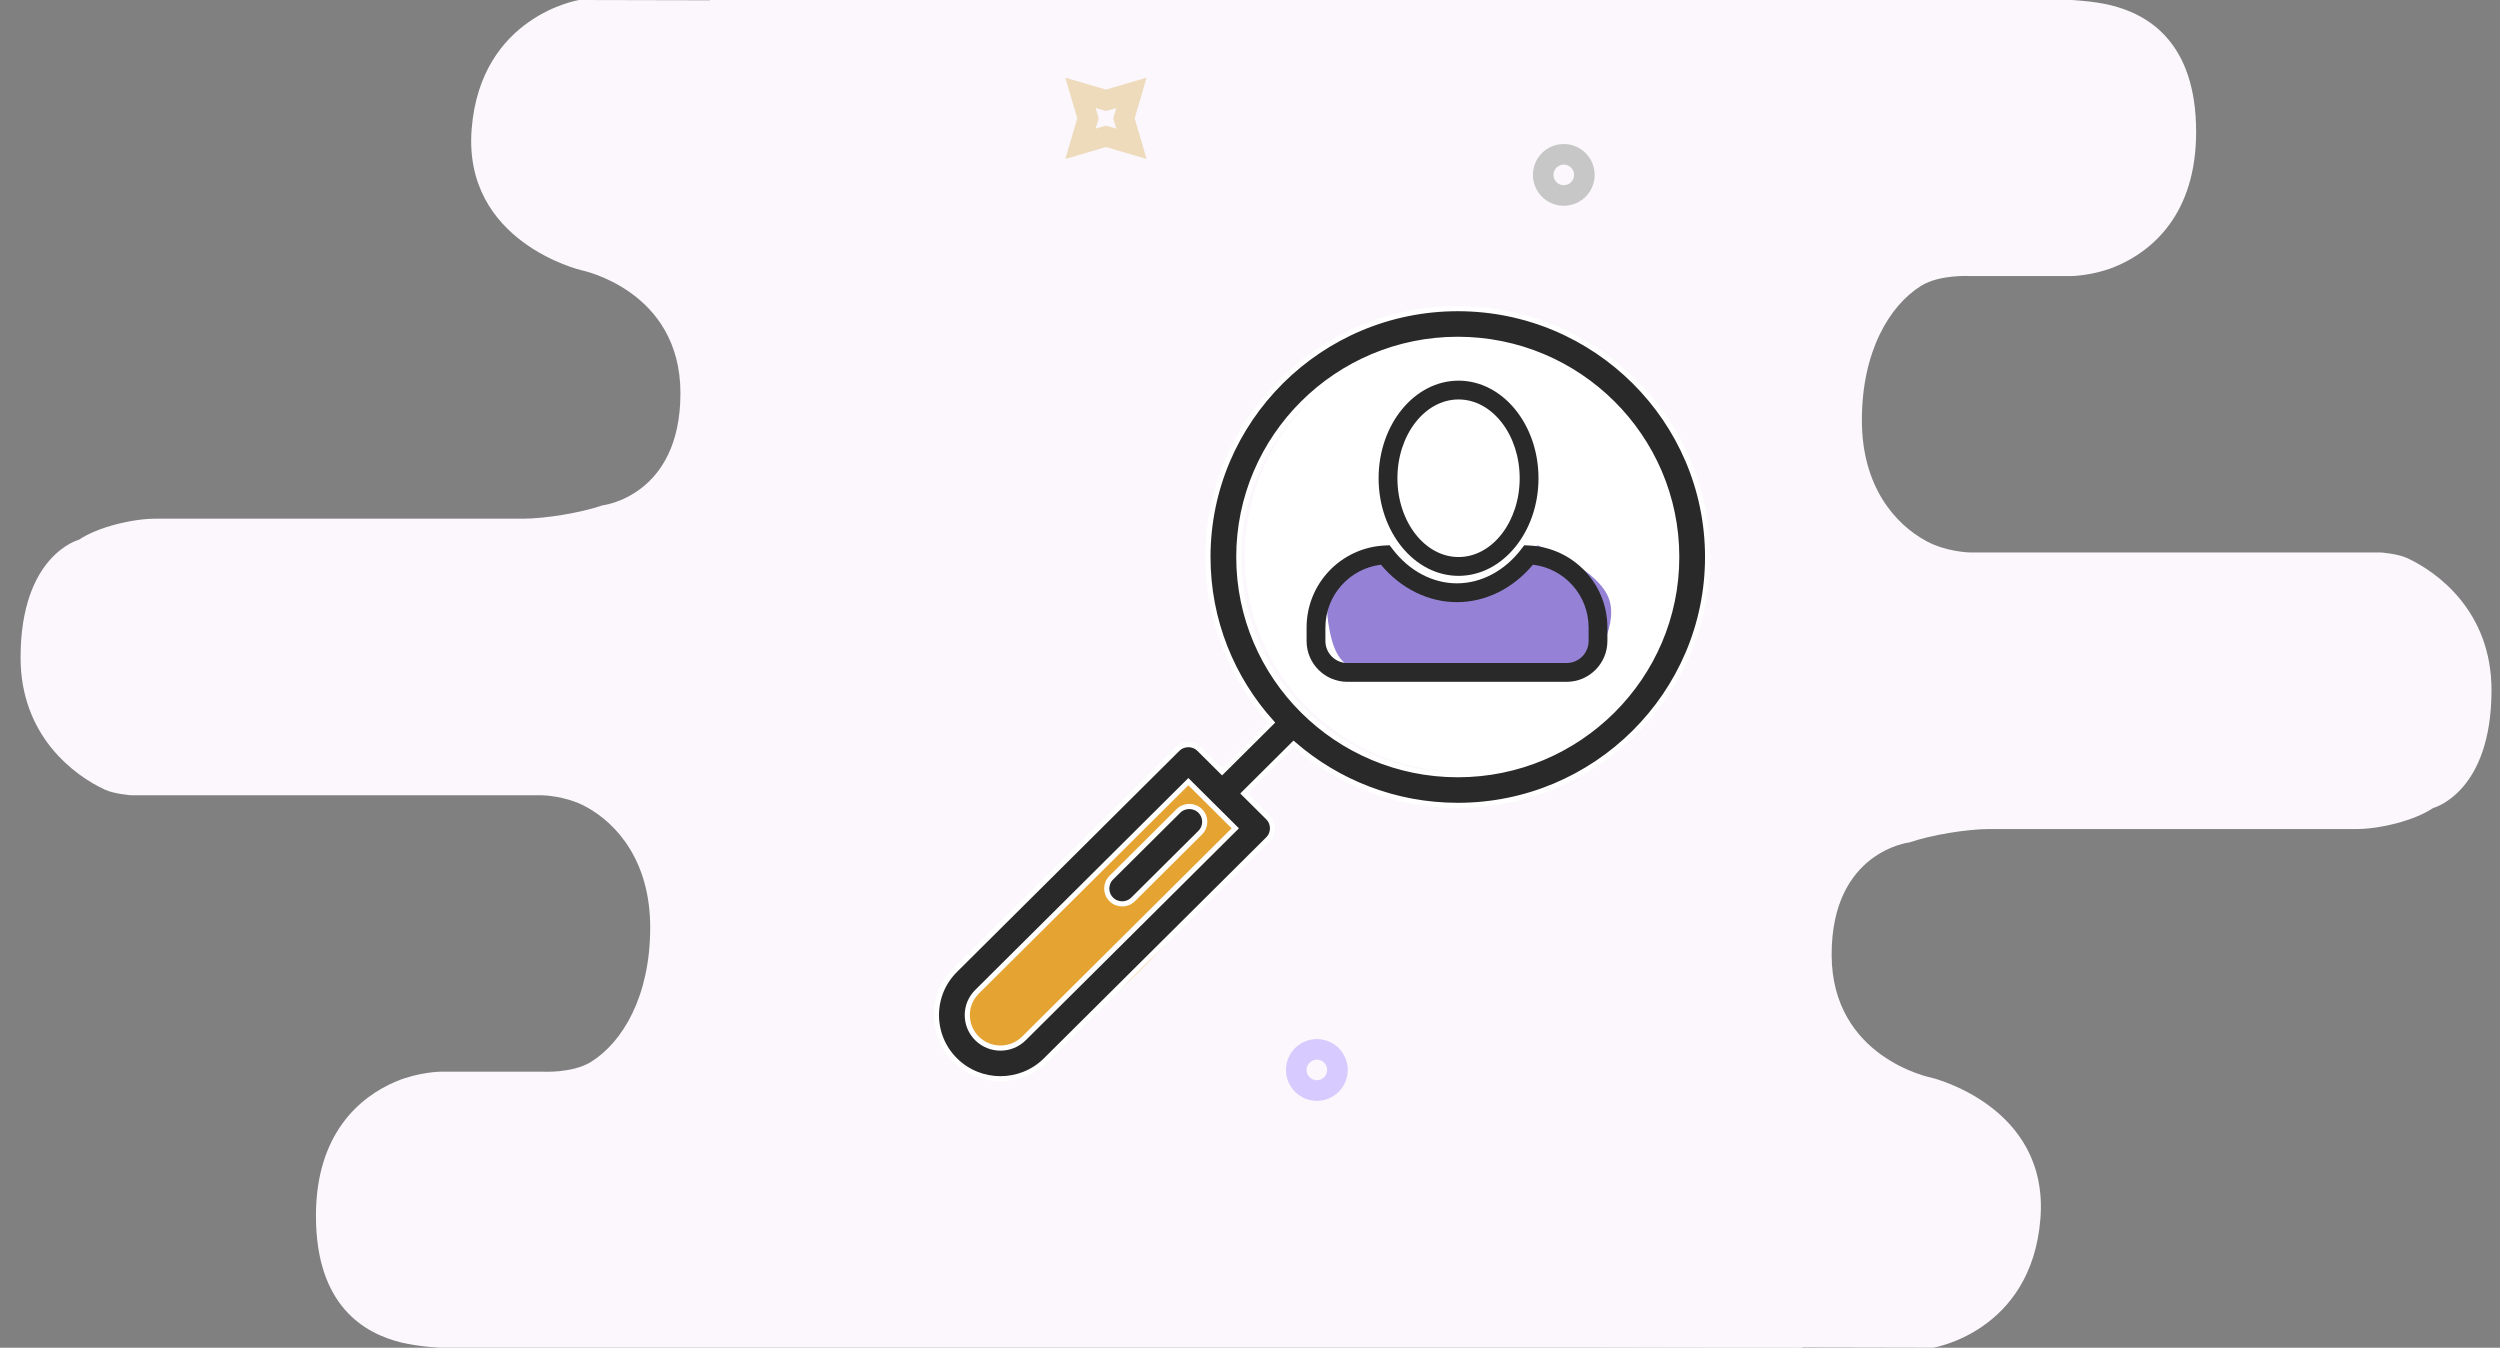 <?xml version="1.0" encoding="UTF-8" standalone="no"?>
<svg width="243px" height="131px" viewBox="0 0 243 131" version="1.1" xmlns="http://www.w3.org/2000/svg" xmlns:xlink="http://www.w3.org/1999/xlink">
    <rect x="0" y="0" width="243" height="131" fill="#808080" stroke="none"/>
    <!-- Generator: Sketch 40.3 (33839) - http://www.bohemiancoding.com/sketch -->
    <title>ic_search</title>
    <desc>Created with Sketch.</desc>
    <defs>
        <rect id="path-1" x="90.233" y="41.233" width="7" height="7" rx="1"></rect>
        <mask id="mask-2" maskContentUnits="userSpaceOnUse" maskUnits="objectBoundingBox" x="0" y="0" width="7" height="7" fill="white">
            <use xlink:href="#path-1"></use>
        </mask>
    </defs>
    <g id="Page-1" stroke="none" stroke-width="1" fill="none" fill-rule="evenodd">
        <g id="Artboard" transform="translate(-861, -851)">
            <g id="search" transform="translate(861, 851)">
                <g transform="translate(2, 0)">
                    <path d="M54.285,0 C54.285,0 44.72,1.526 43.846,12.533 C42.971,23.541 54.476,26.257 54.476,26.257 C54.476,26.257 64.138,28.171 64.138,38.218 C64.138,48.264 56.571,49.119 56.571,49.119 C54.484,49.836 50.999,50.417 48.8,50.417 L13.098,50.417 C10.893,50.417 7.499,51.226 5.676,52.46 C5.676,52.46 0,53.916 0,63.923 C6.86355631e-16,71.545 5.238,75.397 8.218,76.763 C9.151,77.19 10.775,77.301 10.775,77.301 L50.694,77.301 C50.694,77.301 52.963,77.339 54.931,78.402 C57.974,80.046 61.199,83.712 61.199,90.155 C61.199,96.814 58.534,101.29 55.452,103.211 C53.623,104.35 50.694,104.165 50.694,104.165 L40.845,104.165 C40.845,104.165 38.7,104.19 36.504,105.113 C32.965,106.601 28.71,110.203 28.71,118.173 C28.71,126.948 33.433,129.621 37.025,130.496 C38.718,130.909 40.845,131 40.845,131 L173.175,131 L173.175,0.256 L54.285,0 Z" id="Path-7-Copy-8" fill="#FBF7FC"></path>
                    <path d="M121.285,-1.13686838e-13 C121.285,-1.13686838e-13 111.72,1.526 110.846,12.533 C109.971,23.541 121.476,26.257 121.476,26.257 C121.476,26.257 131.138,28.171 131.138,38.218 C131.138,48.264 123.571,49.119 123.571,49.119 C121.484,49.836 117.999,50.417 115.8,50.417 L80.098,50.417 C77.893,50.417 74.499,51.226 72.676,52.46 C72.676,52.46 67,53.916 67,63.923 C67,71.545 72.238,75.397 75.218,76.763 C76.151,77.19 77.775,77.301 77.775,77.301 L117.694,77.301 C117.694,77.301 119.963,77.339 121.931,78.402 C124.974,80.046 128.199,83.712 128.199,90.155 C128.199,96.814 125.534,101.29 122.452,103.211 C120.623,104.35 117.694,104.165 117.694,104.165 L107.845,104.165 C107.845,104.165 105.7,104.19 103.504,105.113 C99.965,106.601 95.71,110.203 95.71,118.173 C95.71,126.948 100.433,129.621 104.025,130.496 C105.718,130.909 107.845,131 107.845,131 L240.175,131 L240.175,0.256 L121.285,-1.13686838e-13 Z" id="Path-7-Copy-9" fill="#FBF7FC" transform="translate(153.587, 65.5) rotate(-180) translate(-153.587, -65.5) "></path>
                    <circle id="Oval-3" fill="#FFFFFF" cx="140" cy="54" r="21"></circle>
                    <path d="M120.579,80.266 L113.997,74 L91.698,95.475 C91.698,95.475 87.877,106.469 98.118,102.21 C108.36,97.951 120.579,80.266 120.579,80.266 Z" id="Path-6" fill="#E5A332"></path>
                    <path d="M132.063,53.726 C132.063,53.726 126.209,54.342 127.091,60.418 C127.972,66.494 130.414,64.972 135.832,64.972 C141.25,64.972 152.715,64.546 152.715,64.546 C152.715,64.546 155.673,60.552 154.194,57.753 C152.715,54.955 147.425,53 147.425,53 C147.425,53 143.568,58.03 140.873,56.907 C139.786,56.455 139.493,57.468 137.918,56.907 C135.59,56.078 132.063,53.726 132.063,53.726 Z" id="Path-5" fill="#9582D6"></path>
                    <g id="friend-request-copy" transform="translate(125, 37)" fill="#292929">
                        <g id="Capa_1">
                            <g id="group">
                                <g id="Group">
                                    <path d="M25.278,29.273 L3.963,29.273 C1.777,29.273 0,27.496 0,25.31 L0,23.998 C0,19.736 3.334,16.233 7.591,16.023 L8.071,16 L8.363,16.382 C9.97,18.49 12.248,19.7 14.612,19.7 C16.975,19.7 19.254,18.49 20.863,16.382 L21.153,16.001 L21.632,16.023 C25.898,16.223 29.239,19.726 29.239,23.998 L29.239,25.31 C29.241,27.496 27.463,29.273 25.278,29.273 L25.278,29.273 Z M7.227,17.889 C4.165,18.265 1.829,20.866 1.829,23.998 L1.829,25.31 C1.829,26.487 2.787,27.445 3.964,27.445 L25.278,27.445 C26.455,27.445 27.413,26.487 27.413,25.31 L27.413,23.998 C27.413,20.858 25.07,18.257 22.001,17.888 C20.063,20.208 17.397,21.529 14.613,21.529 C11.829,21.529 9.163,20.209 7.227,17.889 L7.227,17.889 Z" id="Shape"></path>
                                    <path d="M14.771,18.973 C10.486,18.973 7,14.717 7,9.487 C7,4.256 10.485,0 14.771,0 C19.057,0 22.542,4.256 22.542,9.487 C22.541,14.717 19.056,18.973 14.771,18.973 L14.771,18.973 Z M14.771,1.827 C11.495,1.827 8.829,5.263 8.829,9.486 C8.829,13.709 11.495,17.144 14.771,17.144 C18.047,17.144 20.713,13.708 20.713,9.486 C20.713,5.263 18.047,1.827 14.771,1.827 L14.771,1.827 Z" id="Shape"></path>
                                </g>
                            </g>
                        </g>
                    </g>
                    <g id="search-(2)" transform="translate(89, 30)" stroke-width="0.5" stroke="#FFFFFF" fill="#292929">
                        <g id="Layer_1">
                            <path d="M50.696,0 C37.306,0 26.412,10.83 26.412,24.142 C26.412,30.315 28.756,35.954 32.605,40.227 L27.786,45.018 L25.57,42.815 C24.984,42.233 24.034,42.233 23.449,42.815 L1.844,64.293 C0.669,65.461 0.021,67.016 0.021,68.669 C0.021,70.321 0.669,71.875 1.844,73.044 C3.058,74.251 4.652,74.854 6.246,74.854 C7.84,74.854 9.434,74.251 10.647,73.044 L32.251,51.567 C32.837,50.984 32.837,50.04 32.251,49.458 L29.907,47.127 L34.738,42.323 C39.009,46.033 44.593,48.283 50.696,48.283 C64.086,48.283 74.979,37.453 74.979,24.142 C74.979,10.83 64.086,0 50.696,0 L50.696,0 Z M8.526,70.935 C7.269,72.185 5.223,72.185 3.965,70.935 C3.356,70.33 3.021,69.525 3.021,68.669 C3.021,67.812 3.356,67.007 3.965,66.402 L24.509,45.978 L29.07,50.512 L8.526,70.935 L8.526,70.935 Z M50.696,45.301 C38.96,45.301 29.412,35.809 29.412,24.142 C29.412,12.475 38.96,2.982 50.696,2.982 C62.432,2.982 71.979,12.474 71.979,24.141 C71.979,35.808 62.432,45.301 50.696,45.301 L50.696,45.301 Z" id="Shape"></path>
                            <path d="M25.661,48.825 C25.075,48.243 24.126,48.243 23.54,48.825 L17.015,55.312 C16.43,55.894 16.43,56.838 17.015,57.421 C17.308,57.712 17.692,57.857 18.076,57.857 C18.46,57.857 18.844,57.712 19.136,57.421 L25.661,50.934 C26.247,50.352 26.247,49.408 25.661,48.825 L25.661,48.825 Z" id="Shape"></path>
                        </g>
                    </g>
                    <use id="Rectangle-6-Copy-3" stroke="#EDD6F1" mask="url(#mask-2)" stroke-width="4" transform="translate(93.733, 44.733) rotate(-28) translate(-93.733, -44.733) " xlink:href="#path-1"></use>
                    <circle id="Oval-9-Copy-5" stroke="#D6CAFF" stroke-width="2" cx="126" cy="104" r="2"></circle>
                    <circle id="Oval-9-Copy-6" stroke="#C7C7C7" stroke-width="2" cx="150" cy="17" r="2"></circle>
                    <polygon id="Star-2-Copy-4" stroke="#EDDBBC" stroke-width="2" points="105.5 13.25 103.025 13.975 103.75 11.5 103.025 9.025 105.5 9.75 107.975 9.025 107.25 11.5 107.975 13.975"></polygon>
                </g>
            </g>
        </g>
    </g>
</svg>